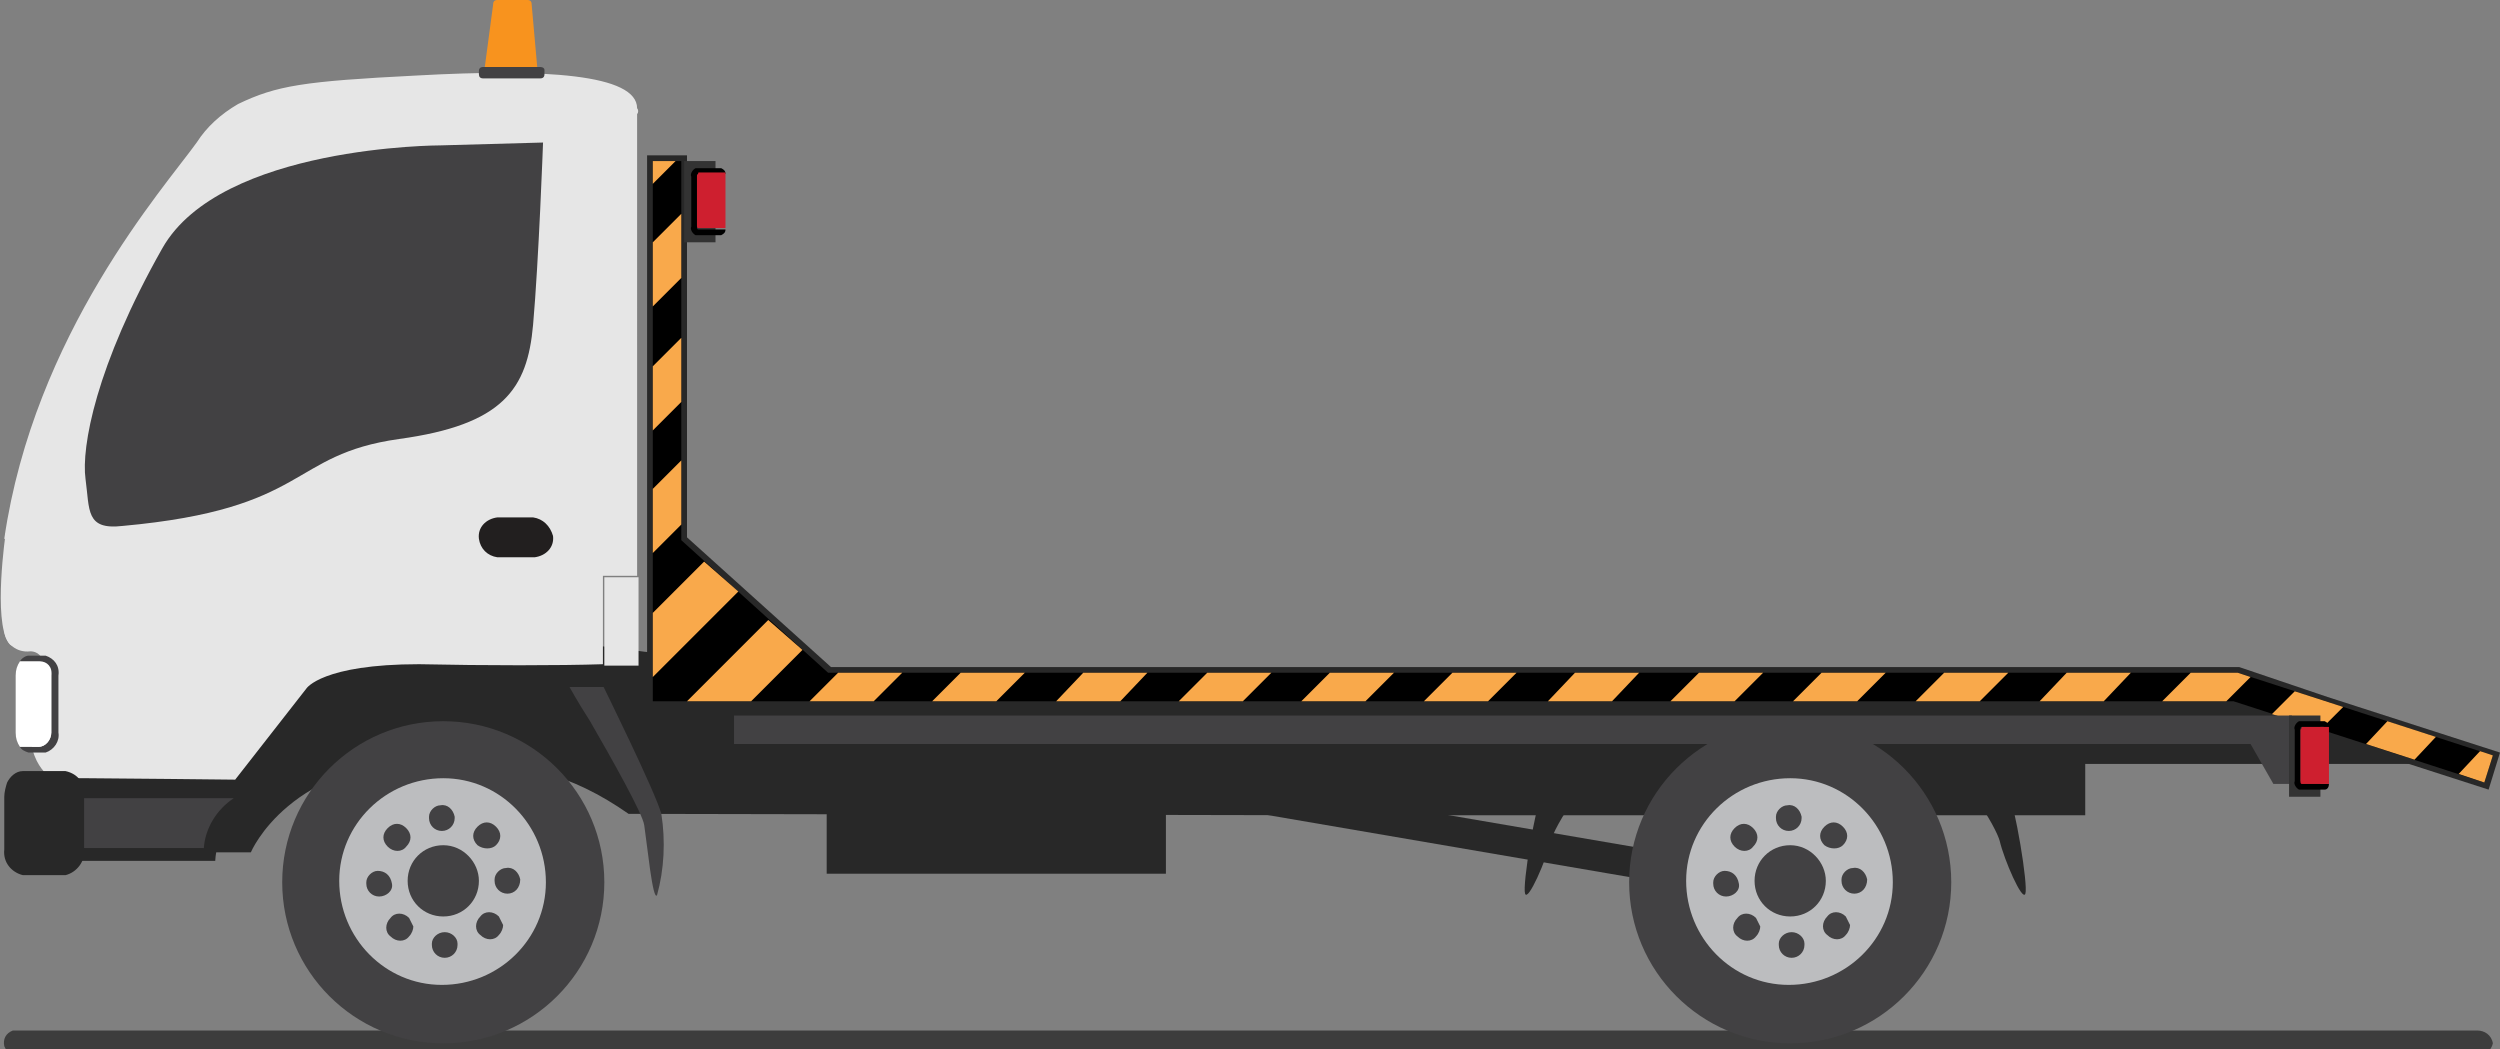<?xml version="1.0" encoding="utf-8"?>
<!-- Generator: Adobe Illustrator 21.0.0, SVG Export Plug-In . SVG Version: 6.00 Build 0)  -->
<svg version="1.1" id="Layer_1" xmlns="http://www.w3.org/2000/svg" xmlns:xlink="http://www.w3.org/1999/xlink" x="0px" y="0px"
	 viewBox="0 0 175.4 73.6" style="enable-background:new 0 0 175.4 73.6;" xml:space="preserve">
<rect x="0" y="0" width="175.4" height="73.6" fill="#808080" stroke="none"/>
<style type="text/css">
	.st0{fill:#3D3D3D;}
	.st1{fill:#282828;}
	.st2{fill:#424143;}
	.st3{fill:#E6E6E6;}
	.st4{fill:#FFFFFF;}
	.st5{fill:#F9A94B;}
	.st6{fill:#333333;}
	.st7{fill:#CE1F2F;}
	.st8{fill:#221F1F;}
	.st9{fill:#F8931E;}
	.wheel {
		fill: #bcbdbf;
		transform-origin: center center;
		width: 21px;
		height: 22px;
		    -webkit-animation:spin 2s linear 1;
    -moz-animation:spin 2s linear 1;
    animation:spin 2s linear 1;
	}

	@-moz-keyframes spin { 100% { -moz-transform: rotate(-360deg); } }
@-webkit-keyframes spin { 100% { -webkit-transform: rotate(-360deg); } }
@keyframes spin { 100% { -webkit-transform: rotate(-360deg); transform:rotate(-360deg); } }

</style>
<path id="Fill-61" class="st0" d="M174.9,73.2c-0.1,0.5-0.6,0.9-1.1,0.8H1.4c-0.5,0.1-0.9-0.1-1.1-0.6c-0.1-0.5,0.1-0.9,0.6-1.1
	c0.2,0,0.3,0,0.5,0h172.4C174.3,72.3,174.8,72.6,174.9,73.2"/>
<g>
	<polygon id="Fill-113" class="st1" points="125.2,63.4 76.2,55 76.6,52.9 125.6,61.3 	"/>
	<path id="Fill-114" class="st1" d="M5.9,51.7l-1,2.5v5.6h12.7c0,0,2.7-6.5,12.9-6.5c5.8,0,9.6,1,13.6,3.8l49.3,0.1h52.9v-3.6h24.2
		l-6-1.9l-8.9-4.4l-96.5,0.2l-18-2.3l0.2-12.8l-24,12.3L5.9,51.7z"/>
	<path id="Fill-120_3_" class="st2" d="M130,61.7L130,61.7L130,61.7"/>
	<path id="Fill-120_5_" class="st2" d="M128.2,61.7L128.2,61.7"/>
	<path id="Fill-120_4_" class="st2" d="M130,61.7"/>
	<path id="Fill-137" class="st2" d="M39.9,48.1c0,0,0.6,1.1,1.5,2.5c1.5,2.6,3.7,6.5,3.8,7.3c0.2,1.3,0.6,5.4,0.9,4.9
		c0.5-1.8,0.6-3.8,0.3-5.7c-0.4-1.5-4.1-9-4.1-9H39.9L39.9,48.1z"/>
	<path id="Fill-138" class="st1" d="M125.8,50.3c0,0,6.7,1.3,8.2,1.9c3.7,1.4,6.1,6,6.3,6.8c0.3,1.3,1.6,4.3,1.8,3.7
		s-0.7-6.1-1.3-7.5s-4.6-6.5-4.6-6.5L125.8,50.3z"/>
	<path id="Fill-139" class="st1" d="M123.3,50.3c0,0-6.7,1.3-8.2,1.9c-3.7,1.4-6.1,6-6.3,6.8c-0.3,1.3-1.6,4.3-1.8,3.7
		s0.7-6.1,1.3-7.5s4.6-6.5,4.6-6.5L123.3,50.3z"/>
	<path id="Fill-140" class="st3" d="M44.8,40.5h-2.4v6.2h2.4V40.5L44.8,40.5z"/>
	<path id="Fill-141" class="st3" d="M44.7,7.6c0-2.4-6.5-2.8-15.5-2.3c-7.9,0.4-9.8,0.7-12.5,2C15.5,8,14.5,8.9,13.8,10
		C11.5,13.2,2.4,23.4,0.3,37.8c0.5,0.1,0.9,0.5,0.8,1v4.5c0,0.5-0.4,0.9-0.8,1c0.1,0.9,0.9,1.5,1.8,1.4l0,0c0,0,1.9-0.2,0.5,3.6
		s1,5.3,1,5.3s1.4,0,2.6,0s10.3,0.1,10.3,0.1l5-6.4c0,0,1.1-1.7,7.9-1.7c4.6,0.1,9.9,0.1,12.9,0v-6.2h2.4V8
		C44.8,7.9,44.8,7.7,44.7,7.6"/>
	<path id="Fill-142" class="st2" d="M30.9,10.2c0,0-15.4,0-19.5,7.2c-4.7,8.3-5.7,14-5.4,16.2s0,3.6,2.6,3.3
		c13.2-1.2,11.6-5,19.4-6.1c7.3-1,9-3.5,9.4-8S38.1,10,38.1,10L30.9,10.2z"/>
	<polygon id="Fill-143" class="st1" points="58,61.3 81.8,61.3 81.8,50.5 58,50.5 	"/>
	<path id="Fill-144" class="st1" d="M44.8,47.4H29.5c0,0-5.4-0.3-7.3,1.4l-5,6.4H4.3l0.4,5.2h10.4c0.1-1.8,1.1-3.5,2.7-4.5l4.8-6.3
		c0,0,1.5-1.4,6.8-1.4h15.3L44.8,47.4L44.8,47.4z"/>
	<path id="Fill-145" class="st2" d="M5.6,56h10.8c-1.2,0.8-2,2.1-2.1,3.5H5.6V56z"/>
	<path id="Fill-146" class="st1" d="M4.6,54.1h-3c-0.5,0-0.9,0.4-1.1,0.8c-0.1,0.3-0.2,0.7-0.2,1v3.7c-0.1,0.9,0.5,1.6,1.3,1.8h3
		c0.8-0.2,1.4-1,1.3-1.8v-3.7C6,55,5.5,54.3,4.6,54.1"/>
	<path id="Fill-147" class="st2" d="M3.2,46H2c-0.2,0-0.5,0.2-0.6,0.4h1.3c0.5,0,0.9,0.5,0.9,1v4c0,0.5-0.4,1-0.9,1H1.4
		c0.1,0.2,0.3,0.3,0.6,0.4h1.2c0.6-0.2,1-0.8,0.9-1.4v-4C4.2,46.7,3.8,46.2,3.2,46"/>
	<path id="Fill-148" class="st4" d="M2.8,46.4H1.4c-0.2,0.3-0.3,0.6-0.3,1v4c0,0.4,0.1,0.7,0.3,1h1.3c0.5,0,0.9-0.5,0.9-1v-4
		C3.7,46.8,3.3,46.4,2.8,46.4"/>
	<polygon id="Fill-149" class="st1" points="163.3,48.9 157.1,46.8 58.3,46.8 48.2,37.7 48.2,10.9 45.4,10.9 45.4,46.8 45.4,49.6 
		48.2,49.6 156.6,49.6 174.6,55.4 175.4,52.8 	"/>
	<polygon id="Fill-150" points="156.7,49.2 45.8,49.2 45.8,11.3 47.8,11.3 47.8,37.9 58.1,47.2 157,47.2 174.9,53 174.3,54.9 	"/>
	<polygon id="Fill-151" class="st5" points="49.4,39.4 45.8,43 45.8,47.5 51.8,41.5 	"/>
	<polygon id="Fill-152" class="st5" points="110.5,47.2 108.6,49.2 113.1,49.2 115,47.2 	"/>
	<polygon id="Fill-153" class="st5" points="172.5,54.3 174.3,54.9 174.9,53 174,52.7 	"/>
	<polygon id="Fill-154" class="st5" points="101.9,47.2 99.9,49.2 104.4,49.2 106.4,47.2 	"/>
	<polygon id="Fill-155" class="st5" points="45.8,11.3 45.8,12.9 47.4,11.3 	"/>
	<polygon id="Fill-156" class="st5" points="84.7,47.2 82.7,49.2 87.2,49.2 89.2,47.2 	"/>
	<polygon id="Fill-157" class="st5" points="67.4,47.2 65.4,49.2 69.9,49.2 71.9,47.2 	"/>
	<polygon id="Fill-158" class="st5" points="53.9,43.5 48.2,49.2 52.7,49.2 56.3,45.6 	"/>
	<polygon id="Fill-159" class="st5" points="119.2,47.2 117.2,49.2 121.7,49.2 123.7,47.2 	"/>
	<polygon id="Fill-160" class="st5" points="93.3,47.2 91.3,49.2 95.8,49.2 97.8,47.2 	"/>
	<polygon id="Fill-161" class="st5" points="58.8,47.2 56.8,49.2 61.3,49.2 63.3,47.2 	"/>
	<polygon id="Fill-162" class="st5" points="47.8,15 45.8,17 45.8,21.5 47.8,19.5 	"/>
	<polygon id="Fill-163" class="st5" points="161,48.5 159.4,50.1 162.8,51.2 164.4,49.6 	"/>
	<polygon id="Fill-164" class="st5" points="157,47.2 153.7,47.2 151.7,49.2 156.2,49.2 157.9,47.5 	"/>
	<polygon id="Fill-165" class="st5" points="145,47.2 143.1,49.2 147.6,49.2 149.5,47.2 	"/>
	<polygon id="Fill-166" class="st5" points="136.4,47.2 134.4,49.2 138.9,49.2 140.9,47.2 	"/>
	<polygon id="Fill-167" class="st5" points="47.8,32.3 45.8,34.3 45.8,38.8 47.8,36.8 	"/>
	<polygon id="Fill-168" class="st5" points="76,47.2 74.1,49.2 78.6,49.2 80.5,47.2 	"/>
	<polygon id="Fill-169" class="st5" points="167.5,50.6 166,52.2 169.4,53.3 170.9,51.7 	"/>
	<polygon id="Fill-170" class="st5" points="127.8,47.2 125.8,49.2 130.3,49.2 132.3,47.2 	"/>
	<polygon id="Fill-171" class="st5" points="47.8,23.7 45.8,25.7 45.8,30.2 47.8,28.2 	"/>
	<polygon id="Fill-172" class="st2" points="160.8,55 159.5,55 157.9,52.2 51.5,52.2 51.5,50.2 160.8,50.2 	"/>
	<polygon id="Fill-173" class="st6" points="160.6,55.9 162.8,55.9 162.8,50.2 160.6,50.2 	"/>
	<path id="Fill-174" d="M161.4,54.8v-3.6c0-0.1,0-0.2,0.1-0.2h1.9c0-0.2-0.1-0.3-0.3-0.4h-1.8c-0.2,0.1-0.4,0.4-0.3,0.6v3.6
		c-0.1,0.2,0.1,0.5,0.3,0.6h1.8c0.2,0,0.3-0.2,0.3-0.4h-1.9C161.5,54.9,161.4,54.8,161.4,54.8"/>
	<path id="Fill-175" class="st7" d="M163.4,51h-1.9c0,0.1-0.1,0.2-0.1,0.2v3.6c0,0.1,0,0.2,0.1,0.2h1.9c0-0.1,0-0.2,0-0.2v-3.6
		C163.4,51.1,163.4,51,163.4,51"/>
	<polygon id="Fill-176" class="st6" points="48,17 50.2,17 50.2,11.3 48,11.3 	"/>
	<path id="Fill-177" d="M48.9,15.9v-3.5c0-0.1,0-0.2,0.1-0.2h1.9c0-0.2-0.1-0.3-0.3-0.4h-1.8c-0.2,0.1-0.4,0.4-0.3,0.6v3.5
		c-0.1,0.2,0.1,0.5,0.3,0.6h1.8c0.2-0.1,0.3-0.2,0.3-0.4H49C48.9,16.1,48.9,16,48.9,15.9"/>
	<path id="Fill-178" class="st7" d="M50.9,12.1H49c0,0.1-0.1,0.2-0.1,0.2v3.5c0,0.1,0,0.2,0.1,0.2h1.9c0-0.1,0-0.2,0-0.2v-3.5
		C50.9,12.3,50.9,12.2,50.9,12.1"/>
	<path id="Fill-179" class="st8" d="M37.4,36.3h-2.5c-0.8,0.1-1.4,0.7-1.3,1.5c0.1,0.7,0.6,1.2,1.3,1.3h2.6c0.8-0.1,1.4-0.7,1.3-1.5
		C38.6,36.9,38.1,36.4,37.4,36.3"/>
	<path id="Fill-180" class="st9" d="M37.3,0.3C37.3,0.1,37.2,0,37,0h-2.1c-0.2,0-0.3,0.1-0.3,0.3L34,4.8c0,0.1,0.1,0.3,0.2,0.3l0,0
		h3.3c0.1,0,0.2-0.1,0.2-0.2V4.8L37.3,0.3z"/>
	<path id="Fill-181" class="st2" d="M38.2,4.9c0-0.1-0.1-0.2-0.3-0.2h-4c-0.2,0-0.3,0.1-0.3,0.3v0.2c0,0.2,0.1,0.3,0.3,0.3h4
		c0.2,0,0.3-0.1,0.3-0.3V4.9C38.2,5,38.2,5,38.2,4.9"/>
	<path id="Fill-182" class="st3" d="M0.4,37.4c0,0-0.9,6.1,0.2,7.7s1.3-7.2,1.3-7.3"/>
</g>
<g>
	<circle class="st2" cx="125.6" cy="61.9" r="11.3"/>
	<g class="wheel">
		<path id="Fill-116_1_" class="st10" d="M125.6,54.6c-4,0-7.3,3.2-7.3,7.2s3.2,7.3,7.2,7.3c4,0,7.3-3.2,7.3-7.2l0,0
			C132.8,57.9,129.6,54.6,125.6,54.6L125.6,54.6"/>
		<path id="Fill-117_1_" class="st2" d="M125.5,58.3c0.5,0,0.9-0.4,0.9-0.9c0,0,0,0,0-0.1c-0.1-0.5-0.5-0.9-1-0.8
			c-0.4,0-0.8,0.4-0.8,0.8c0,0,0,0,0,0.1C124.6,57.9,125,58.3,125.5,58.3"/>
		<path id="Fill-118_1_" class="st2" d="M123,59.4c0.4-0.4,0.4-0.9,0-1.3c-0.4-0.4-0.9-0.4-1.3,0s-0.4,0.9,0,1.3l0,0
			C122.1,59.8,122.7,59.8,123,59.4"/>
		<path id="Fill-119_1_" class="st2" d="M122,62L122,62c-0.1-0.6-0.5-0.9-1-0.9c-0.4,0-0.8,0.4-0.8,0.8c0,0,0,0,0,0.1
			c0,0.5,0.4,0.9,0.9,0.9S122.1,62.5,122,62C122.1,62,122.1,62,122,62"/>
		<path id="Fill-120_1_" class="st2" d="M131,61.7c-0.1-0.5-0.5-0.9-1-0.8c-0.4,0-0.8,0.4-0.8,0.8c0,0,0,0,0,0.1
			c0,0.5,0.4,0.9,0.9,0.9C130.6,62.7,131,62.3,131,61.7C131,61.8,131,61.8,131,61.7C131,61.8,131,61.8,131,61.7"/>
		<path id="Fill-121_1_" class="st2" d="M129.3,59.3c0.4-0.4,0.4-0.9,0-1.3c-0.4-0.4-0.9-0.4-1.3,0c-0.4,0.4-0.4,0.9,0,1.3l0,0
			C128.4,59.6,129,59.6,129.3,59.3"/>
		<path id="Fill-122_1_" class="st2" d="M123.2,64.4c-0.4-0.4-1-0.4-1.3,0c-0.4,0.4-0.4,1,0,1.3c0.4,0.4,1,0.4,1.3,0
			c0.2-0.2,0.3-0.5,0.3-0.7C123.4,64.8,123.3,64.6,123.2,64.4"/>
		<path id="Fill-123_1_" class="st2" d="M125.7,65.4c-0.5,0-0.9,0.4-0.9,0.8c0,0,0,0,0,0.1c0,0.5,0.4,0.9,0.9,0.9s0.9-0.4,0.9-0.9
			l0,0c0,0,0,0,0-0.1C126.6,65.8,126.2,65.4,125.7,65.4"/>
		<path id="Fill-124_1_" class="st2" d="M129.5,64.3c-0.4-0.4-1-0.4-1.3,0c-0.4,0.4-0.4,1,0,1.3c0.4,0.4,1,0.4,1.3,0
			c0.2-0.2,0.3-0.5,0.3-0.7C129.7,64.7,129.6,64.5,129.5,64.3"/>
		<path id="Fill-125_1_" class="st2" d="M125.6,59.3c-1.4,0-2.5,1.1-2.5,2.5s1.1,2.5,2.5,2.5s2.5-1.1,2.5-2.5l0,0
			C128.1,60.5,127,59.3,125.6,59.3L125.6,59.3"/>
	</g>
</g>
<g>
	<circle class="st2" cx="31.1" cy="61.9" r="11.3"/>
	<g class="wheel">
		<path id="Fill-116_2_" class="st10" d="M31.1,54.6c-4,0-7.3,3.2-7.3,7.2s3.2,7.3,7.2,7.3s7.3-3.2,7.3-7.2l0,0
			C38.3,57.9,35.1,54.6,31.1,54.6L31.1,54.6"/>
		<path id="Fill-117_2_" class="st2" d="M31,58.3c0.5,0,0.9-0.4,0.9-0.9c0,0,0,0,0-0.1c-0.1-0.5-0.5-0.9-1-0.8
			c-0.4,0-0.8,0.4-0.8,0.8c0,0,0,0,0,0.1C30.1,57.9,30.5,58.3,31,58.3"/>
		<path id="Fill-118_2_" class="st2" d="M28.5,59.4c0.4-0.4,0.4-0.9,0-1.3c-0.4-0.4-0.9-0.4-1.3,0s-0.4,0.9,0,1.3l0,0
			C27.6,59.8,28.2,59.8,28.5,59.4"/>
		<path id="Fill-119_2_" class="st2" d="M27.5,62L27.5,62c-0.1-0.6-0.5-0.9-1-0.9c-0.4,0-0.8,0.4-0.8,0.8c0,0,0,0,0,0.1
			c0,0.5,0.4,0.9,0.9,0.9C27.1,62.9,27.6,62.5,27.5,62C27.6,62,27.6,62,27.5,62"/>
		<path id="Fill-120_2_" class="st2" d="M36.5,61.7c-0.1-0.5-0.5-0.9-1-0.8c-0.4,0-0.8,0.4-0.8,0.8c0,0,0,0,0,0.1
			c0,0.5,0.4,0.9,0.9,0.9C36.1,62.7,36.5,62.3,36.5,61.7C36.5,61.8,36.5,61.8,36.5,61.7C36.5,61.8,36.5,61.8,36.5,61.7"/>
		<path id="Fill-121_2_" class="st2" d="M34.8,59.3c0.4-0.4,0.4-0.9,0-1.3c-0.4-0.4-0.9-0.4-1.3,0s-0.4,0.9,0,1.3l0,0
			C33.9,59.6,34.5,59.6,34.8,59.3"/>
		<path id="Fill-122_2_" class="st2" d="M28.7,64.4c-0.4-0.4-1-0.4-1.3,0c-0.4,0.4-0.4,1,0,1.3c0.4,0.4,1,0.4,1.3,0
			c0.2-0.2,0.3-0.5,0.3-0.7C28.9,64.8,28.8,64.6,28.7,64.4"/>
		<path id="Fill-123_2_" class="st2" d="M31.2,65.4c-0.5,0-0.9,0.4-0.9,0.8c0,0,0,0,0,0.1c0,0.5,0.4,0.9,0.9,0.9s0.9-0.4,0.9-0.9
			l0,0c0,0,0,0,0-0.1C32.1,65.8,31.7,65.4,31.2,65.4"/>
		<path id="Fill-124_2_" class="st2" d="M35,64.3c-0.4-0.4-1-0.4-1.3,0c-0.4,0.4-0.4,1,0,1.3c0.4,0.4,1,0.4,1.3,0
			c0.2-0.2,0.3-0.5,0.3-0.7C35.2,64.7,35.1,64.5,35,64.3"/>
		<path id="Fill-125_2_" class="st2" d="M31.1,59.3c-1.4,0-2.5,1.1-2.5,2.5s1.1,2.5,2.5,2.5s2.5-1.1,2.5-2.5l0,0
			C33.6,60.5,32.5,59.3,31.1,59.3L31.1,59.3"/>
	</g>
</g>
</svg>
